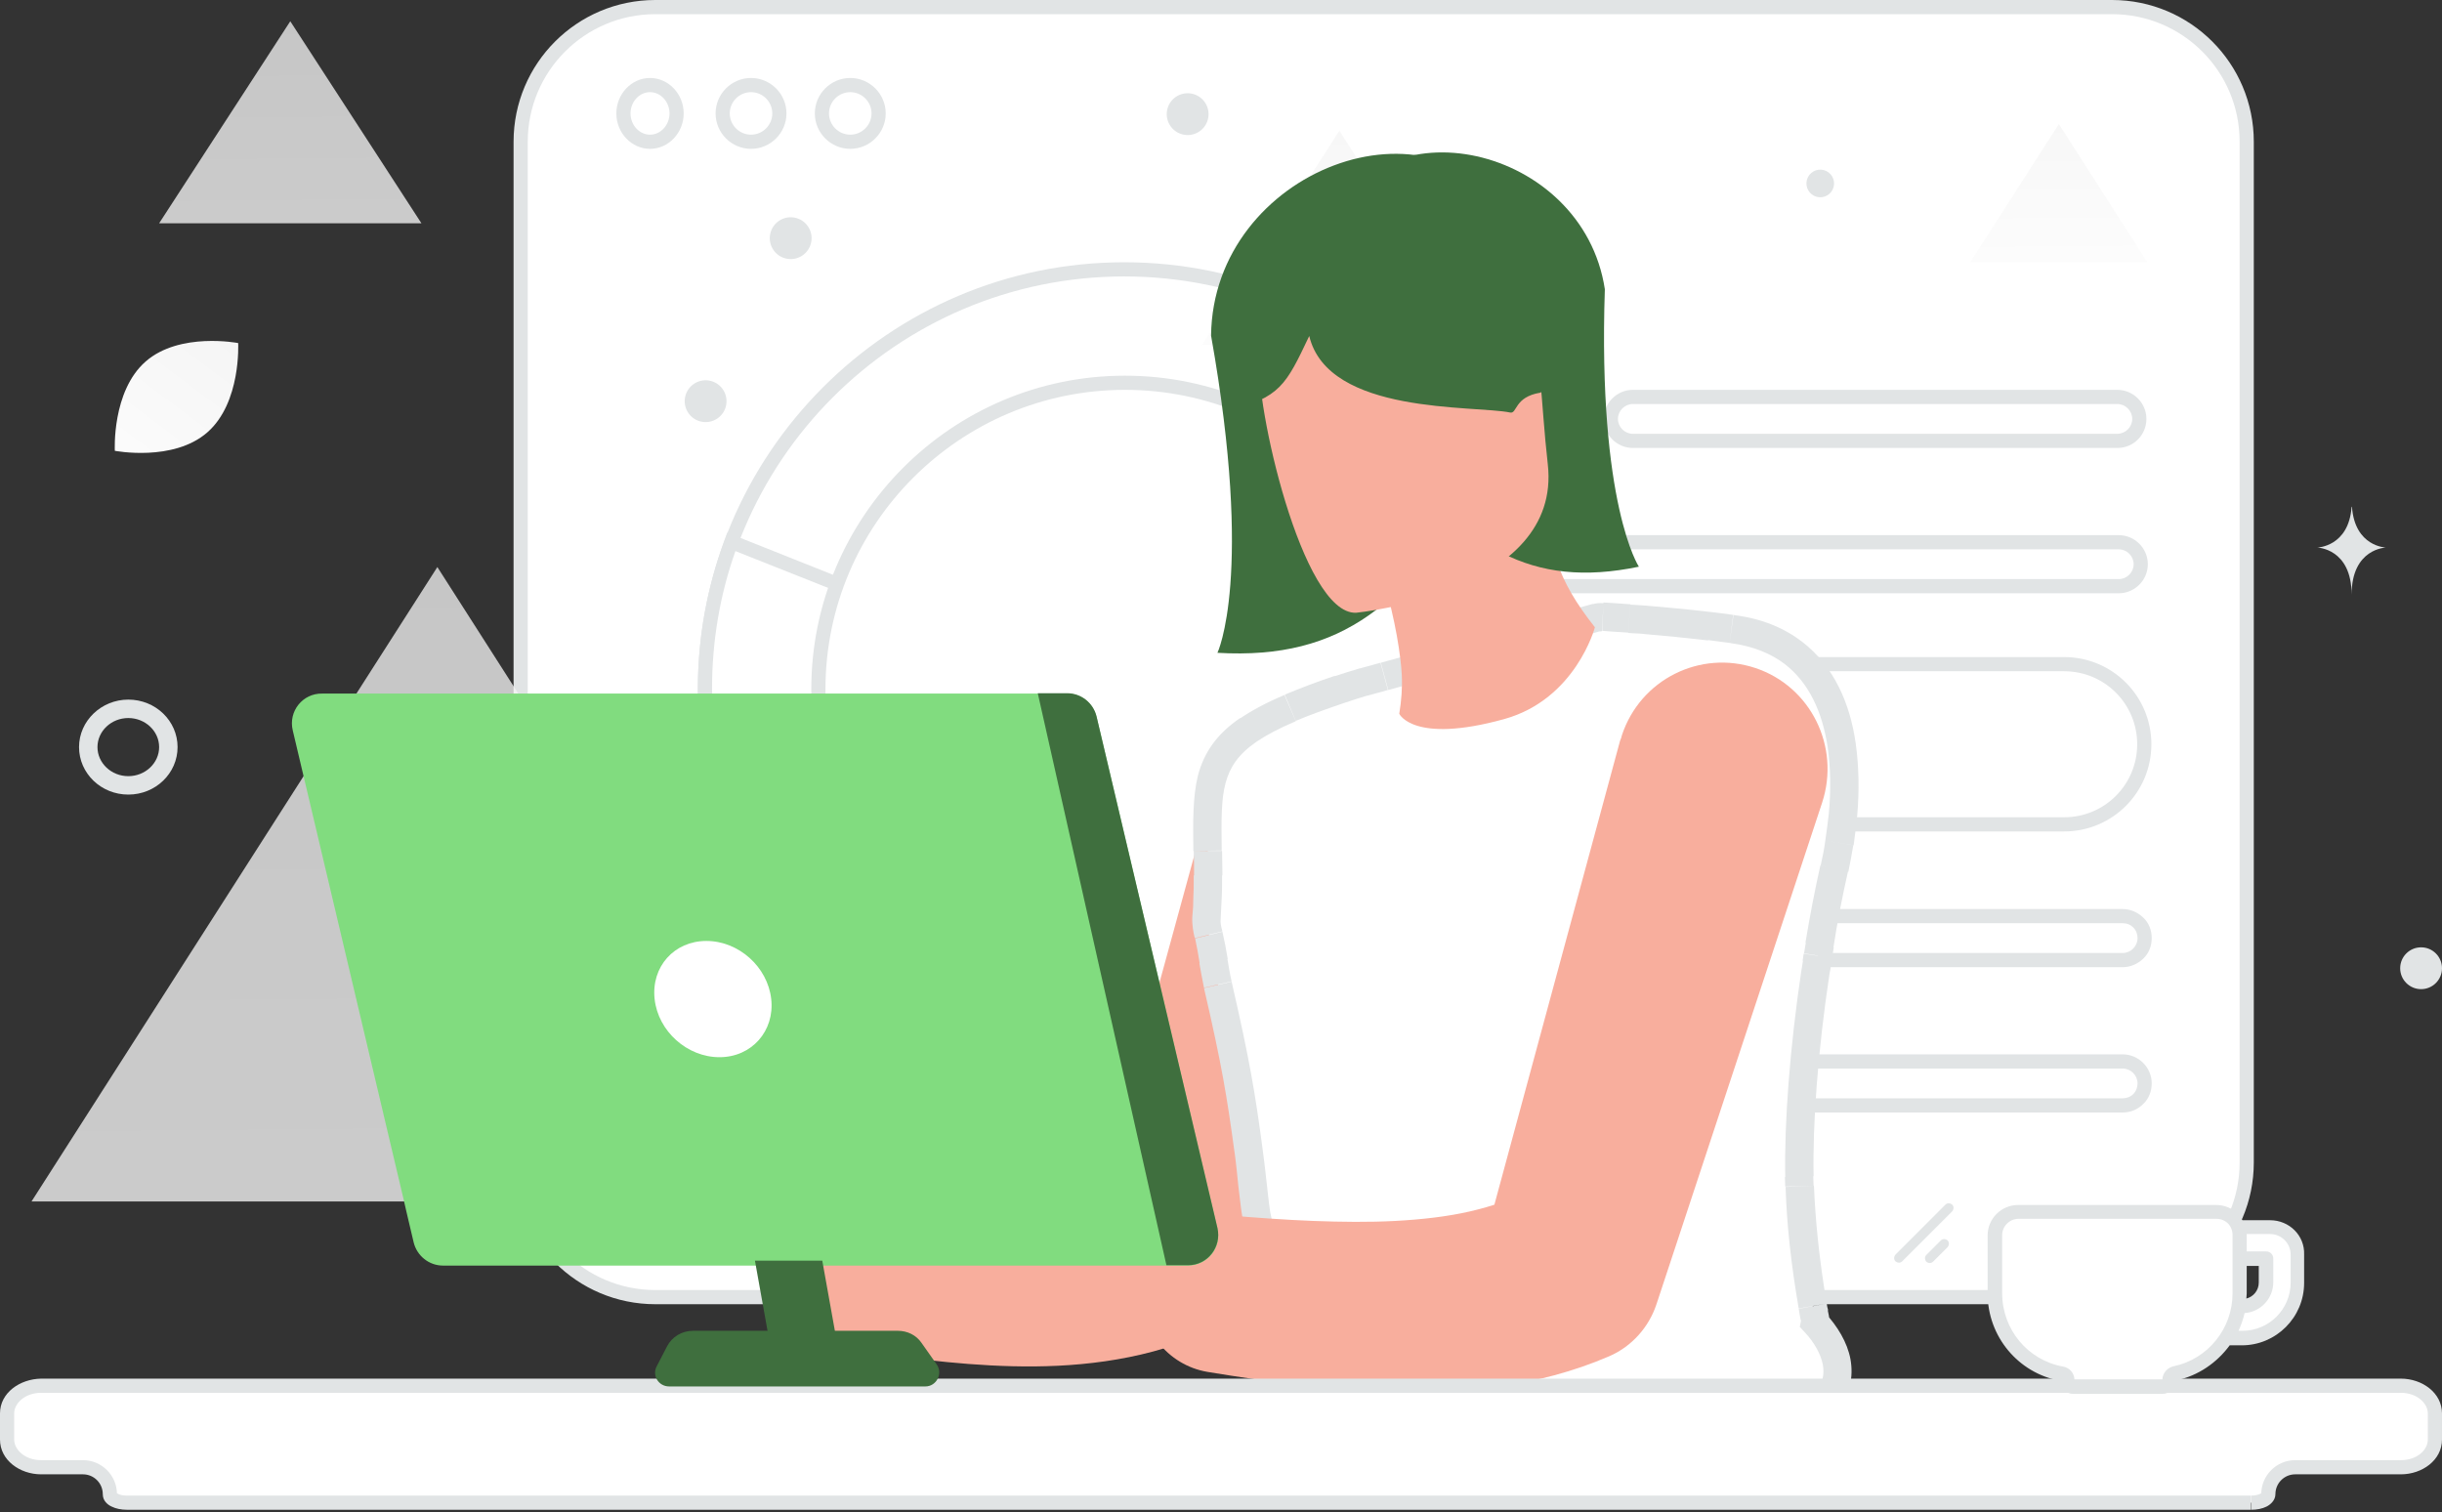 <svg width="549" height="340" viewBox="0 0 549 340" fill="none" xmlns="http://www.w3.org/2000/svg">
<rect x="0" y="0" width="549" height="340" fill="#333333" stroke="none"/>
<path d="M117.051 31.871C117.051 15.139 130.596 1.593 147.329 1.593H474.816C491.549 1.593 505.095 15.139 505.095 31.871V261.351C505.095 278.084 491.549 291.63 474.816 291.63H147.329C130.596 291.63 117.051 278.084 117.051 261.351V31.871Z" fill="white"/>
<path d="M474.818 293.224H147.331C129.722 293.224 115.459 278.962 115.459 261.352V31.872C115.459 14.263 129.722 0 147.331 0H474.818C492.428 0 506.69 14.263 506.69 31.872V261.352C506.69 278.962 492.428 293.224 474.818 293.224ZM147.331 3.187C131.475 3.187 118.646 16.016 118.646 31.872V261.352C118.646 277.209 131.475 290.037 147.331 290.037H474.818C490.675 290.037 503.503 277.209 503.503 261.352V31.872C503.503 16.016 490.675 3.187 474.818 3.187H147.331Z" fill="#E1E4E5"/>
<path d="M367.087 89.242H476.01C478.719 89.242 480.95 91.473 480.95 94.182C480.95 96.891 478.719 99.123 476.01 99.123H367.087C364.378 99.123 362.146 96.891 362.146 94.182C362.146 91.473 364.378 89.242 367.087 89.242Z" fill="white"/>
<path d="M476.012 100.716H367.089C363.503 100.716 360.555 97.768 360.555 94.182C360.555 90.597 363.503 87.648 367.089 87.648H476.012C479.597 87.648 482.546 90.597 482.546 94.182C482.546 97.768 479.677 100.716 476.012 100.716ZM367.089 90.836C365.256 90.836 363.742 92.35 363.742 94.182C363.742 96.015 365.256 97.529 367.089 97.529H476.012C477.844 97.529 479.358 96.015 479.358 94.182C479.358 92.35 477.844 90.836 476.012 90.836H367.089Z" fill="#E1E4E5"/>
<path d="M340.634 126.851C340.634 124.142 342.866 121.911 345.575 121.911H476.33C479.04 121.911 481.271 124.142 481.271 126.851C481.271 129.56 479.04 131.791 476.33 131.791H345.575C342.866 131.791 340.634 129.64 340.634 126.851ZM152.11 25.497C152.11 29.083 149.321 31.872 146.134 31.872C142.947 31.872 140.158 29.083 140.158 25.497C140.158 21.912 142.947 19.123 146.134 19.123C149.321 19.123 152.11 21.912 152.11 25.497Z" fill="white"/>
<path d="M476.33 133.386H345.575C341.989 133.386 339.041 130.438 339.041 126.852C339.041 123.266 341.989 120.318 345.575 120.318H476.33C479.916 120.318 482.864 123.266 482.864 126.852C482.864 130.438 479.916 133.386 476.33 133.386ZM345.575 123.505C343.742 123.505 342.228 125.019 342.228 126.852C342.228 128.685 343.742 130.199 345.575 130.199H476.33C478.163 130.199 479.677 128.685 479.677 126.852C479.677 125.019 478.163 123.505 476.33 123.505H345.575ZM146.134 33.466C141.991 33.466 138.564 29.881 138.564 25.498C138.564 21.116 141.991 17.53 146.134 17.53C150.277 17.53 153.704 21.116 153.704 25.498C153.704 29.881 150.277 33.466 146.134 33.466ZM146.134 20.718C143.744 20.718 141.752 22.869 141.752 25.498C141.752 28.128 143.744 30.279 146.134 30.279C148.525 30.279 150.517 28.128 150.517 25.498C150.517 22.869 148.525 20.718 146.134 20.718Z" fill="#E1E4E5"/>
<path d="M168.843 31.872C172.364 31.872 175.218 29.018 175.218 25.497C175.218 21.977 172.364 19.123 168.843 19.123C165.323 19.123 162.469 21.977 162.469 25.497C162.469 29.018 165.323 31.872 168.843 31.872Z" fill="white"/>
<path d="M168.843 33.466C164.461 33.466 160.875 29.881 160.875 25.498C160.875 21.116 164.461 17.53 168.843 17.53C173.225 17.53 176.811 21.116 176.811 25.498C176.811 29.881 173.225 33.466 168.843 33.466ZM168.843 20.718C166.214 20.718 164.062 22.869 164.062 25.498C164.062 28.128 166.214 30.279 168.843 30.279C171.473 30.279 173.624 28.128 173.624 25.498C173.624 22.869 171.473 20.718 168.843 20.718Z" fill="#E1E4E5"/>
<path d="M191.154 31.872C194.674 31.872 197.528 29.018 197.528 25.497C197.528 21.977 194.674 19.123 191.154 19.123C187.633 19.123 184.779 21.977 184.779 25.497C184.779 29.018 187.633 31.872 191.154 31.872Z" fill="white"/>
<path d="M191.154 33.466C186.771 33.466 183.186 29.881 183.186 25.498C183.186 21.116 186.771 17.53 191.154 17.53C195.536 17.53 199.122 21.116 199.122 25.498C199.122 29.881 195.536 33.466 191.154 33.466ZM191.154 20.718C188.524 20.718 186.373 22.869 186.373 25.498C186.373 28.128 188.524 30.279 191.154 30.279C193.783 30.279 195.934 28.128 195.934 25.498C195.934 22.869 193.783 20.718 191.154 20.718Z" fill="#E1E4E5"/>
<path d="M389.398 167.33C389.398 157.37 397.446 149.322 407.406 149.322H464.059C474.019 149.322 482.067 157.37 482.067 167.33C482.067 177.29 474.019 185.338 464.059 185.338H407.406C397.526 185.338 389.398 177.29 389.398 167.33ZM389.398 210.915C389.398 208.206 391.63 205.975 394.339 205.975H477.206C479.916 205.975 482.147 208.206 482.147 210.915C482.147 213.624 479.916 215.856 477.206 215.856H394.339C391.63 215.856 389.398 213.624 389.398 210.915ZM389.398 243.584C389.398 240.875 391.63 238.644 394.339 238.644H477.206C479.916 238.644 482.147 240.875 482.147 243.584C482.147 246.294 479.916 248.525 477.206 248.525H394.339C391.63 248.525 389.398 246.294 389.398 243.584Z" fill="white"/>
<path d="M477.208 250.118H394.34C390.755 250.118 387.807 247.17 387.807 243.584C387.807 239.999 390.755 237.05 394.34 237.05H477.208C480.794 237.05 483.742 239.999 483.742 243.584C483.742 245.337 483.105 247.01 481.83 248.206C480.555 249.481 478.961 250.118 477.208 250.118ZM394.34 240.238C392.508 240.238 390.994 241.752 390.994 243.584C390.994 245.417 392.508 246.931 394.34 246.931H477.208C478.085 246.931 478.961 246.612 479.599 245.975C480.236 245.337 480.555 244.461 480.555 243.584C480.555 241.752 479.041 240.238 477.208 240.238H394.34ZM477.208 217.449H394.34C390.755 217.449 387.807 214.501 387.807 210.915C387.807 207.33 390.755 204.381 394.34 204.381H477.208C478.961 204.381 480.555 205.099 481.83 206.294C483.105 207.489 483.742 209.162 483.742 210.915C483.742 212.668 483.105 214.341 481.83 215.537C480.555 216.732 478.961 217.449 477.208 217.449ZM394.34 207.569C392.508 207.569 390.994 209.083 390.994 210.915C390.994 212.748 392.508 214.262 394.34 214.262H477.208C479.041 214.262 480.555 212.748 480.555 210.915C480.555 210.039 480.236 209.162 479.599 208.525C478.961 207.887 478.164 207.569 477.208 207.569H394.34ZM464.061 186.931H407.408C396.572 186.931 387.807 178.166 387.807 167.33C387.807 156.493 396.572 147.729 407.408 147.729H464.061C474.897 147.729 483.662 156.493 483.662 167.33C483.662 178.166 474.897 186.931 464.061 186.931ZM407.408 150.916C398.325 150.916 390.994 158.246 390.994 167.33C390.994 176.414 398.325 183.744 407.408 183.744H464.061C473.145 183.744 480.475 176.414 480.475 167.33C480.475 158.246 473.145 150.916 464.061 150.916H407.408Z" fill="#E1E4E5"/>
<path d="M252.746 249.081C304.806 249.081 347.009 206.878 347.009 154.819C347.009 102.759 304.806 60.557 252.746 60.557C200.687 60.557 158.484 102.759 158.484 154.819C158.484 206.878 200.687 249.081 252.746 249.081Z" fill="white"/>
<path d="M252.746 250.755C199.918 250.755 156.891 207.727 156.891 154.899C156.891 102.071 199.838 58.964 252.746 58.964C305.575 58.964 348.602 101.991 348.602 154.82C348.602 207.648 305.575 250.755 252.746 250.755ZM252.746 62.151C201.591 62.151 160.078 103.744 160.078 154.82C160.078 205.895 201.671 247.488 252.746 247.488C303.822 247.488 345.415 205.895 345.415 154.82C345.415 103.744 303.822 62.151 252.746 62.151Z" fill="#E1E4E5"/>
<path d="M158.484 154.82C158.484 143.187 160.556 132.032 164.46 121.753L280.794 168.047L311.949 228.126C295.774 241.194 275.216 249.003 252.746 249.003C200.635 249.162 158.484 206.931 158.484 154.82Z" fill="white"/>
<path d="M252.746 250.754C199.918 250.754 156.891 207.726 156.891 154.898C156.891 143.344 158.962 132.03 162.946 121.273L163.504 119.759L281.909 166.93L282.148 167.487L313.941 228.762L312.905 229.559C295.933 243.184 274.579 250.754 252.746 250.754ZM165.337 123.902C161.831 133.783 160.078 144.221 160.078 154.818C160.078 205.893 201.671 247.487 252.746 247.487C273.463 247.487 293.702 240.475 309.957 227.726L279.678 169.32L165.337 123.902Z" fill="#E1E4E5"/>
<path d="M254.738 154.98L317.367 86.295C335.614 103.506 346.929 127.888 346.929 154.9C346.929 186.214 331.71 213.943 308.204 231.074L254.738 154.98Z" fill="white"/>
<path d="M307.885 233.305L252.746 154.899L317.367 84.064L318.562 85.179C338.004 103.506 348.682 128.286 348.682 154.899C348.682 185.417 333.941 214.341 309.24 232.349L307.885 233.305ZM256.81 155.139L308.602 228.843C331.71 211.393 345.415 183.824 345.415 154.899C345.415 129.641 335.534 106.215 317.526 88.605L256.81 155.139Z" fill="#E1E4E5"/>
<path d="M252.906 223.903C290.972 223.903 321.83 193.045 321.83 154.979C321.83 116.914 290.972 86.056 252.906 86.056C214.841 86.056 183.982 116.914 183.982 154.979C183.982 193.045 214.841 223.903 252.906 223.903Z" fill="white"/>
<path d="M252.906 225.496C214.022 225.496 182.389 193.863 182.389 154.979C182.389 116.095 214.022 84.462 252.906 84.462C291.79 84.462 323.423 116.095 323.423 154.979C323.423 193.863 291.79 225.496 252.906 225.496ZM252.906 87.649C215.775 87.649 185.576 117.848 185.576 154.979C185.576 192.11 215.775 222.309 252.906 222.309C290.037 222.309 320.236 192.11 320.236 154.979C320.236 117.848 290.037 87.649 252.906 87.649Z" fill="#E1E4E5"/>
<path opacity="0.76" fill-rule="evenodd" clip-rule="evenodd" d="M98.324 127.489L189.558 270.117H7.09L98.324 127.489Z" fill="url(#paint0_linear_177_595)"/>
<path opacity="0.76" fill-rule="evenodd" clip-rule="evenodd" d="M301.113 29.403L332.029 77.53H270.197L301.113 29.403Z" fill="url(#paint1_linear_177_595)"/>
<path d="M28.845 178.645C22.71 178.645 17.77 173.865 17.77 167.968C17.77 162.072 22.789 157.291 28.845 157.291C34.98 157.291 39.921 162.072 39.921 167.968C39.921 173.865 34.98 178.645 28.845 178.645ZM28.845 161.434C25.02 161.434 21.913 164.383 21.913 167.968C21.913 171.554 25.02 174.502 28.845 174.502C32.67 174.502 35.777 171.554 35.777 167.968C35.777 164.383 32.67 161.434 28.845 161.434Z" fill="#E1E4E5"/>
<path d="M46.611 97.21C38.962 103.903 25.815 101.353 25.815 101.353C25.815 101.353 25.098 87.967 32.747 81.273C40.396 74.58 53.544 77.13 53.544 77.13C53.544 77.13 54.261 90.516 46.611 97.21Z" fill="url(#paint2_linear_177_595)"/>
<path d="M182.3 54.766C182.972 52.258 181.484 49.68 178.976 49.008C176.468 48.336 173.891 49.824 173.219 52.332C172.547 54.84 174.035 57.418 176.543 58.09C179.051 58.762 181.628 57.273 182.3 54.766Z" fill="#E1E4E5"/>
<path d="M163.173 91.417C163.845 88.909 162.357 86.331 159.849 85.659C157.341 84.987 154.764 86.476 154.092 88.984C153.42 91.491 154.908 94.069 157.416 94.741C159.924 95.413 162.501 93.925 163.173 91.417Z" fill="#E1E4E5"/>
<path d="M271.542 26.881C272.214 24.373 270.726 21.795 268.218 21.123C265.71 20.451 263.133 21.94 262.461 24.447C261.789 26.955 263.277 29.533 265.785 30.205C268.293 30.877 270.871 29.389 271.542 26.881Z" fill="#E1E4E5"/>
<path d="M412.223 42.051C412.668 40.394 411.684 38.69 410.026 38.245C408.368 37.801 406.664 38.785 406.22 40.443C405.776 42.1 406.76 43.804 408.418 44.249C410.075 44.693 411.779 43.709 412.223 42.051Z" fill="#E1E4E5"/>
<path d="M544.299 222.389C546.895 222.389 549 220.284 549 217.688C549 215.091 546.895 212.986 544.299 212.986C541.702 212.986 539.598 215.091 539.598 217.688C539.598 220.284 541.702 222.389 544.299 222.389Z" fill="#E1E4E5"/>
<path d="M426.133 282.069L437.368 270.834C437.766 270.436 438.404 270.436 438.882 270.834C439.28 271.232 439.28 271.87 438.882 272.348L427.647 283.583C427.248 283.981 426.611 283.981 426.133 283.583C425.734 283.184 425.734 282.547 426.133 282.069Z" fill="#E1E4E5"/>
<path d="M433.066 282.149L436.333 278.882C436.732 278.483 437.369 278.483 437.847 278.882C438.246 279.28 438.246 279.918 437.847 280.396L434.58 283.663C434.182 284.061 433.544 284.061 433.066 283.663C432.668 283.185 432.668 282.547 433.066 282.149Z" fill="#E1E4E5"/>
<path d="M528.68 113.943H528.76C529.397 122.947 536.409 123.107 536.409 123.107C536.409 123.107 528.68 123.266 528.68 133.704C528.68 123.266 520.951 123.107 520.951 123.107C520.951 123.107 528.043 122.947 528.68 113.943Z" fill="#E1E4E5"/>
<path d="M272.506 177.688L245.016 278.085L254.817 266.85C251.231 268.763 247.008 270.277 242.307 271.313C237.686 272.348 232.586 272.986 227.327 273.225C222.068 273.544 216.491 273.464 210.833 273.225C205.176 272.986 199.439 272.587 193.543 272.03C184.937 271.312 177.288 277.687 176.571 286.292C175.854 294.5 181.75 301.83 189.718 303.105C195.774 304.061 201.909 304.938 208.204 305.735C214.499 306.452 220.953 307.009 227.646 307.169C234.339 307.328 241.271 307.089 248.443 306.053C255.614 305.017 263.024 303.185 270.275 299.998C274.897 298.005 278.243 294.181 279.677 289.719L279.996 288.683L312.904 189.959C316.649 178.883 310.593 166.851 299.518 163.186C288.442 159.521 276.41 165.497 272.745 176.572C272.745 176.891 272.586 177.289 272.506 177.688Z" fill="#F8AE9D"/>
<path d="M333.544 315.535C333.943 318.403 335.138 320.555 336.333 320.395C337.528 320.236 338.166 317.846 337.767 314.977C337.369 312.109 336.174 309.957 334.979 310.117C333.783 310.356 333.146 312.746 333.544 315.535Z" fill="#B55E63"/>
<path fill-rule="evenodd" clip-rule="evenodd" d="M286.452 280.475C286.452 280.396 286.372 280.316 286.292 280.236C286.133 280.077 285.734 279.838 285.256 279.44C282.786 277.607 282.308 273.384 281.591 266.372C281.352 264.061 281.033 261.432 280.715 258.484C279.041 246.133 277.846 238.962 273.862 221.432C273.464 219.679 273.145 217.926 272.906 216.093C272.587 214.101 272.268 212.189 271.79 210.197C271.472 209.002 271.233 207.727 271.312 206.452C271.472 204.858 271.551 203.345 271.551 201.751C271.631 200.476 271.631 199.201 271.631 197.926V196.811C271.631 194.978 271.631 193.145 271.551 191.313C271.392 178.086 271.233 170.676 280.715 164.142C283.185 162.468 286.213 160.795 290.117 159.202C293.224 157.847 296.89 156.492 301.113 155.138C302.945 154.5 304.778 153.943 306.611 153.385L311.232 152.11L358.881 138.883C359.359 138.724 359.837 138.724 360.315 138.724C361.351 138.803 363.423 138.883 366.292 139.122L367.646 139.202C368.363 139.281 369.16 139.281 369.957 139.361C374.021 139.68 378.961 140.158 384.379 140.795C386.132 141.034 387.885 141.194 389.718 141.433C395.216 142.15 399.678 144.062 403.263 146.771C409.478 151.552 412.905 159.042 414.1 167.648C414.817 172.508 414.817 177.767 414.339 183.106C414.18 185.257 413.861 187.329 413.542 189.48C413.223 191.392 412.905 193.305 412.427 195.217C411.152 200.954 410.036 206.691 409.08 212.428L408.682 214.819C408.602 215.376 408.522 215.934 408.443 216.412C408.363 217.05 408.203 217.687 408.124 218.325C405.494 235.695 404.219 252.587 404.459 264.46L404.538 266.611C404.857 274.579 405.733 283.583 407.486 293.543C407.566 294.021 407.646 294.579 407.725 295.057C407.805 295.455 407.885 295.854 407.964 296.332C408.044 296.65 408.044 297.049 407.964 297.368C412.905 302.627 415.136 309.718 410.435 315.136C410.116 315.455 409.877 315.774 409.558 316.093C407.088 318.403 403.582 318.802 400.235 318.961L308.125 322.547C299.44 322.865 290.595 319.28 289.001 310.754C288.364 307.407 288.125 303.344 288.523 298.563C288.523 298.563 288.842 298.244 289.4 297.766C287.966 297.288 286.93 296.013 286.93 294.419C286.93 292.188 286.85 290.117 286.85 288.204C286.77 286.133 286.691 284.061 286.611 281.989C286.531 281.352 286.452 280.874 286.452 280.475Z" fill="white"/>
<path d="M286.452 280.476L283.265 280.794V280.635V280.476H286.452ZM306.611 153.305L305.655 150.278H305.734H305.814L306.611 153.305ZM408.044 297.368L405.734 299.519L404.618 298.324L404.937 296.73L408.044 297.368ZM288.523 298.404H291.711V298.563V298.722L288.523 298.404ZM289.4 297.607L290.436 294.579L295.535 296.332L291.551 299.997L289.4 297.607ZM288.125 277.607C289.081 278.245 289.639 279.36 289.639 280.476H283.265C283.265 281.432 283.743 282.308 284.539 282.866L288.125 277.607ZM287.169 276.89C287.647 277.209 287.966 277.448 288.125 277.607L284.46 282.866C284.061 282.547 283.663 282.308 283.265 281.99L287.169 276.89ZM284.779 266.053C285.177 269.639 285.416 272.189 285.894 274.101C286.372 276.014 286.85 276.651 287.169 276.89L283.344 281.99C281.193 280.396 280.237 277.926 279.679 275.535C279.121 273.145 278.802 270.117 278.404 266.691L284.779 266.053ZM283.822 258.085C284.221 261.113 284.539 263.743 284.779 266.053L278.404 266.691C278.165 264.38 277.926 261.751 277.528 258.882L283.822 258.085ZM276.89 220.715C280.954 238.404 282.149 245.576 283.822 258.085L277.528 258.962C275.854 246.691 274.739 239.679 270.675 222.149L276.89 220.715ZM275.934 215.536C276.253 217.369 276.492 219.042 276.89 220.636L270.675 222.07C270.277 220.237 269.958 218.325 269.639 216.572L275.934 215.536ZM274.818 209.48C275.297 211.552 275.695 213.624 276.014 215.616L269.719 216.652C269.4 214.66 269.081 212.827 268.683 210.994L274.818 209.48ZM274.42 206.691C274.34 207.409 274.5 208.285 274.818 209.401L268.603 210.915C268.285 209.64 267.966 207.966 268.046 206.213L274.42 206.691ZM274.659 201.831C274.579 203.504 274.5 205.098 274.42 206.771L268.046 206.213C268.205 204.699 268.285 203.186 268.285 201.672L274.659 201.831ZM274.739 198.006C274.739 199.281 274.739 200.636 274.659 201.911L268.285 201.672C268.364 200.476 268.364 199.201 268.364 198.006H274.739ZM274.739 197.688V198.006H268.364V197.688H274.739ZM274.739 196.811V197.688H268.364V196.811H274.739ZM274.739 191.313C274.739 193.066 274.818 194.899 274.818 196.811H268.444C268.444 194.899 268.444 193.066 268.364 191.313H274.739ZM282.468 166.771C278.324 169.64 276.492 172.508 275.536 176.014C274.5 179.839 274.579 184.461 274.659 191.233L268.285 191.313C268.205 184.859 268.125 179.202 269.32 174.341C270.675 169.242 273.464 165.098 278.802 161.433L282.468 166.771ZM291.312 162.15C287.567 163.744 284.699 165.258 282.468 166.771L278.802 161.513C281.512 159.68 284.779 157.927 288.763 156.254L291.312 162.15ZM302.069 158.086C297.846 159.521 294.34 160.795 291.312 162.07L288.842 156.174C292.109 154.819 295.774 153.385 300.077 151.951L302.069 158.086ZM307.567 156.333C305.734 156.891 303.902 157.449 302.069 158.086L300.077 152.031C301.91 151.393 303.822 150.835 305.655 150.278L307.567 156.333ZM312.029 155.138L307.408 156.413L305.734 150.278L310.356 149.003L312.029 155.138ZM359.758 141.911L312.109 155.138L310.436 149.003L358.085 135.776L359.758 141.911ZM360.156 141.911C359.997 141.911 359.838 141.911 359.678 141.991L358.005 135.855C358.802 135.616 359.599 135.537 360.475 135.616L360.156 141.911ZM366.053 142.23C363.184 142.071 361.192 141.911 360.236 141.831L360.475 135.457C361.511 135.537 363.662 135.616 366.531 135.855L366.053 142.23ZM367.407 142.389C366.929 142.389 366.451 142.31 366.053 142.31L366.531 135.935C366.929 135.935 367.407 136.015 367.885 136.015L367.407 142.389ZM369.718 142.549C368.921 142.469 368.124 142.389 367.407 142.389L367.885 136.015C368.602 136.094 369.399 136.094 370.196 136.174L369.718 142.549ZM383.981 143.983C379.2 143.425 374.419 142.947 369.638 142.549L370.116 136.174C374.18 136.493 379.2 136.971 384.698 137.608L383.981 143.983ZM388.841 144.541C387.168 144.302 385.574 144.142 383.981 143.903L384.698 137.608C386.292 137.768 387.965 138.007 389.638 138.246L388.841 144.541ZM389.24 144.62L388.841 144.541L389.718 138.246L390.116 138.326L389.24 144.62ZM401.271 149.321C398.244 147.011 394.339 145.337 389.24 144.62L390.116 138.326C396.172 139.122 401.112 141.194 405.176 144.302L401.271 149.321ZM410.913 168.126C409.718 159.999 406.61 153.465 401.271 149.321L405.176 144.302C412.267 149.8 415.933 158.086 417.208 167.25L410.913 168.126ZM411.152 182.867C411.63 177.688 411.55 172.748 410.913 168.126L417.208 167.25C417.925 172.429 418.004 177.847 417.526 183.425L411.152 182.867ZM410.355 189.002C410.674 186.931 410.913 184.859 411.152 182.867L417.526 183.425C417.287 185.576 417.048 187.807 416.729 190.038L410.355 189.002ZM409.319 194.58C409.718 192.747 410.116 190.915 410.355 189.002L416.65 190.038C416.331 192.03 415.933 194.022 415.534 196.014L409.319 194.58ZM405.893 211.95C406.849 206.134 407.965 200.317 409.24 194.58L415.455 195.935C414.18 201.592 413.064 207.249 412.188 212.986L405.893 211.95ZM405.574 214.341L405.973 211.95L412.267 212.986L411.869 215.377L405.574 214.341ZM405.256 216.014C405.335 215.456 405.415 214.899 405.495 214.42L411.789 215.377C411.71 215.934 411.63 216.492 411.55 217.05L405.256 216.014ZM405.016 218.006C405.096 217.369 405.255 216.652 405.335 216.014L411.63 216.97C411.55 217.608 411.471 218.245 411.311 218.883L405.016 218.006ZM401.351 264.619C401.112 252.508 402.387 235.456 405.016 217.926L411.311 218.883C408.682 236.173 407.487 252.826 407.726 264.46L401.351 264.619ZM401.351 266.771L401.271 264.619L407.646 264.46L407.726 266.611L401.351 266.771ZM404.379 294.181C402.626 284.061 401.67 274.978 401.431 266.85L407.805 266.611C408.124 274.42 409.001 283.264 410.674 293.065L404.379 294.181ZM404.618 295.695C404.538 295.217 404.459 294.738 404.379 294.26L410.674 293.065C410.753 293.623 410.833 294.101 410.993 294.579L404.618 295.695ZM404.857 296.97C404.777 296.571 404.698 296.093 404.618 295.695L410.913 294.579C410.992 294.978 411.072 295.376 411.152 295.774L404.857 296.97ZM404.857 296.81C404.857 296.89 404.857 296.89 404.857 296.97L411.152 295.774C411.311 296.491 411.311 297.288 411.152 297.926L404.857 296.81ZM410.355 295.217C413.064 298.165 415.295 301.75 416.012 305.575C416.73 309.559 415.933 313.623 412.905 317.208L408.124 312.985C409.797 311.073 410.196 309.001 409.797 306.77C409.319 304.459 407.965 301.91 405.734 299.519L410.355 295.217ZM412.825 317.208C412.506 317.607 412.108 318.005 411.71 318.404L407.327 313.782C407.566 313.543 407.805 313.304 408.044 313.065L412.825 317.208ZM411.71 318.324C408.283 321.511 403.582 321.91 400.315 321.989L400.076 315.615C403.503 315.455 405.893 315.057 407.327 313.623L411.71 318.324ZM400.315 322.069L308.284 325.575L308.045 319.2L400.156 315.615L400.315 322.069ZM308.284 325.575C303.503 325.734 298.484 324.858 294.42 322.627C290.197 320.316 286.93 316.571 285.894 311.153L292.189 309.957C292.826 313.145 294.659 315.455 297.448 316.969C300.316 318.563 304.061 319.28 307.966 319.121L308.284 325.575ZM285.894 311.232C285.177 307.647 284.938 303.264 285.336 298.165L291.711 298.722C291.312 303.264 291.631 307.089 292.189 310.117L285.894 311.232ZM285.336 298.404C285.336 297.766 285.496 297.368 285.575 297.209C285.735 296.89 285.894 296.571 286.213 296.252L286.292 296.173L286.372 296.093C286.691 295.774 287.01 295.535 287.328 295.217L291.631 299.918C291.392 300.157 291.153 300.316 291.073 300.475L291.153 300.396C291.153 300.396 291.233 300.316 291.312 300.236C291.472 299.997 291.551 299.838 291.711 299.599C291.711 299.519 291.79 299.28 291.87 299.201C291.87 299.041 291.95 298.643 291.95 298.404H285.336ZM290.037 294.181C290.037 294.26 290.037 294.26 290.117 294.34C290.197 294.42 290.276 294.499 290.356 294.499L288.284 300.555C285.735 299.679 283.663 297.288 283.663 294.181H290.037ZM289.958 287.886C290.037 289.878 290.037 291.95 290.037 294.181L283.663 294.26C283.663 292.029 283.583 289.958 283.583 288.125L289.958 287.886ZM289.719 281.591C289.798 283.344 289.958 285.496 289.958 287.886L283.583 288.045C283.504 285.974 283.424 283.982 283.344 281.91L289.719 281.591ZM289.559 280.077C289.639 280.635 289.639 281.113 289.639 281.591L283.265 281.91C283.265 281.511 283.265 281.193 283.185 280.794L289.559 280.077Z" fill="#E1E4E5"/>
<path d="M358.562 141.034C358.562 141.034 354.259 157.21 338.163 161.672C317.685 167.329 314.578 160.477 314.578 160.477C315.056 157.528 315.295 154.66 315.136 151.632C315.056 150.437 314.976 149.321 314.817 148.126C314.419 144.859 313.781 141.194 312.825 137.13C312.586 136.174 312.347 135.138 312.108 134.102V133.943C326.132 128.684 337.127 120.796 343.821 109.083L345.813 107.489L347.167 106.453L347.566 107.25L347.645 109.959C347.884 122.708 350.036 130.278 358.562 141.034ZM364.219 166.532L333.462 280.077L344.458 267.328C340.394 269.48 335.693 271.153 330.514 272.348C325.335 273.543 319.598 274.181 313.701 274.499C307.725 274.818 301.59 274.738 295.216 274.499C288.921 274.26 282.387 273.782 275.853 273.225H275.773C266.052 272.348 257.527 279.599 256.73 289.4C255.933 298.722 262.467 306.929 271.471 308.443C278.244 309.559 285.176 310.595 292.188 311.392C299.2 312.188 306.53 312.826 314.02 312.985C321.51 313.144 329.319 312.826 337.287 311.71C345.335 310.515 353.621 308.443 361.749 304.937C366.928 302.706 370.673 298.324 372.346 293.384L372.745 292.189L409.637 180.476C413.78 167.887 407.087 154.341 394.657 150.198C382.227 146.054 368.761 152.748 364.617 165.337C364.538 165.735 364.378 166.214 364.219 166.532Z" fill="#F8AE9D"/>
<path fill-rule="evenodd" clip-rule="evenodd" d="M1.594 323.663V317.687C1.594 314.261 5.02 311.472 9.243 311.472H539.756C543.979 311.472 547.406 314.261 547.406 317.687V323.663C547.406 327.089 543.979 329.878 539.756 329.878H516.011C512.665 329.878 509.956 332.587 509.956 335.934C509.956 336.969 508.203 337.846 506.051 337.846H28.526C26.374 337.846 24.701 336.969 24.701 335.934C24.701 332.587 21.992 329.878 18.645 329.878H9.243C5.02 329.878 1.594 327.089 1.594 323.663Z" fill="white"/>
<path d="M3.187 317.766V323.742H0V317.766H3.187ZM9.243 313.144C5.578 313.144 3.187 315.535 3.187 317.766H0C0 313.144 4.462 310.037 9.243 309.957V313.144ZM539.756 313.144H9.243V309.957H539.756V313.144ZM545.812 317.766C545.812 315.535 543.421 313.144 539.756 313.144V309.957C544.537 309.957 548.999 313.144 548.999 317.766H545.812ZM545.812 323.662V317.686H548.999V323.662H545.812ZM539.756 328.284C543.421 328.284 545.812 325.973 545.812 323.662H548.999C548.999 328.284 544.537 331.471 539.756 331.471V328.284ZM516.011 328.284H539.756V331.471H516.011V328.284ZM506.051 336.252C506.928 336.252 507.645 336.092 508.123 335.853C508.681 335.614 508.362 335.534 508.362 335.933H511.549C511.549 337.367 510.354 338.323 509.557 338.722C508.601 339.2 507.406 339.439 506.131 339.439V336.252H506.051ZM28.526 336.252H506.051V339.439H28.526V336.252ZM26.295 335.933C26.295 335.534 25.976 335.614 26.534 335.853C26.932 336.092 27.649 336.252 28.526 336.252V339.439C27.251 339.439 26.055 339.2 25.099 338.722C24.223 338.323 23.107 337.447 23.107 335.933H26.295ZM9.243 328.284H18.645V331.471H9.243V328.284ZM3.187 323.662C3.187 325.893 5.578 328.284 9.243 328.284V331.471C4.462 331.471 0 328.284 0 323.662H3.187ZM23.107 335.933C23.107 333.463 21.115 331.471 18.645 331.471V328.284C22.868 328.284 26.295 331.71 26.295 335.933H23.107ZM516.011 331.471C513.541 331.471 511.549 333.463 511.549 335.933H508.362C508.362 331.71 511.788 328.284 516.011 328.284V331.471Z" fill="#E1E4E5"/>
<path d="M65.818 164.222L90.678 269.401L91.316 272.19L92.989 279.281C93.706 282.309 96.415 284.54 99.603 284.54H267.091C271.474 284.54 274.74 280.476 273.705 276.174L246.534 161.195C245.816 158.167 243.107 155.936 239.92 155.936H72.431C68.049 155.856 64.782 159.92 65.818 164.222Z" fill="#81DC7F"/>
<path d="M147.169 224.62C147.966 231.871 154.499 237.688 161.75 237.688C169.001 237.688 174.18 231.792 173.384 224.62C172.587 217.369 166.053 211.553 158.802 211.553C151.551 211.553 146.372 217.369 147.169 224.62Z" fill="white"/>
<path d="M233.306 155.855L262.23 284.46H267.09C271.473 284.46 274.66 280.396 273.704 276.093L246.533 161.114C245.816 158.087 243.106 155.855 239.919 155.855H233.306ZM184.86 283.424L189.481 309.161H174.342L169.721 283.424H184.86Z" fill="#3F6F3E"/>
<path d="M210.595 306.771L207.169 301.91C205.973 300.157 203.981 299.201 201.83 299.201H155.775C153.305 299.201 151.073 300.556 149.958 302.707L147.647 307.169C146.532 309.241 148.046 311.711 150.436 311.711H208.045C210.515 311.711 212.029 308.843 210.595 306.771Z" fill="#3F6F3E"/>
<path fill-rule="evenodd" clip-rule="evenodd" d="M332.426 108.684V127.409L346.131 116.333C346.131 116.333 350.355 98.405 353.781 85.098C355.932 76.732 361.111 48.525 340.076 49.8C322.865 19.282 272.666 38.166 272.268 75.457C281.909 129.64 273.702 146.771 273.702 146.771C302.068 148.444 316.49 135.297 332.426 108.684Z" fill="#3F6F3E"/>
<path fill-rule="evenodd" clip-rule="evenodd" d="M312.507 101.593L314.818 117.927L301.511 109.959C301.511 109.959 295.615 94.82 290.993 83.665C288.045 76.653 279.997 52.669 298.483 51.155C309.718 22.39 355.853 32.59 360.794 65.02C359.2 113.465 368.443 127.409 368.443 127.409C343.901 132.509 329.718 122.788 312.507 101.593Z" fill="#3F6F3E"/>
<path d="M304.86 137.768C304.86 137.768 351.234 133.226 347.968 104.382C344.701 75.537 348.525 55.538 318.725 57.211C288.924 58.884 284.462 70.518 283.187 80.398C281.992 90.278 292.669 138.166 304.86 137.768Z" fill="#F8AE9D"/>
<path fill-rule="evenodd" clip-rule="evenodd" d="M346.291 88.286C340.394 89.243 341.112 93.067 339.518 92.749C331.39 91.075 298.562 93.306 294.339 75.537C289.08 86.613 287.805 89.322 276.172 92.35V59.84L349.478 52.908C349.558 52.908 348.362 87.968 346.291 88.286Z" fill="#3F6F3E"/>
<path opacity="0.76" fill-rule="evenodd" clip-rule="evenodd" d="M65.259 4.78L94.741 50.198H35.777L65.259 4.78Z" fill="url(#paint3_linear_177_595)"/>
<path opacity="0.76" fill-rule="evenodd" clip-rule="evenodd" d="M462.865 27.888L482.786 58.963H442.945L462.865 27.888Z" fill="url(#paint4_linear_177_595)"/>
<path fill-rule="evenodd" clip-rule="evenodd" d="M510.356 275.934H503.184C502.467 273.942 500.555 272.508 498.324 272.508H453.782C450.914 272.508 448.523 274.819 448.523 277.767V290.834C448.523 299.838 454.978 307.328 463.503 308.842C464.22 309.002 464.778 309.559 464.778 310.356C464.778 311.153 465.416 311.79 466.213 311.79H486.212C487.009 311.79 487.726 311.153 487.726 310.276C487.726 309.559 488.284 308.922 489.001 308.762C493.862 307.727 497.925 304.778 500.555 300.794H504.14C510.993 300.794 516.571 295.217 516.571 288.364V282.069C516.571 278.643 513.782 275.934 510.356 275.934ZM509.399 288.364C509.399 291.312 507.009 293.703 504.061 293.703H503.264C503.423 292.747 503.503 291.791 503.503 290.834V283.026H509.399V288.364Z" fill="white"/>
<path d="M510.355 274.341H504.14C503.821 273.863 503.502 273.385 503.104 272.907C501.829 271.632 500.076 270.915 498.244 270.915H453.702C449.957 270.915 446.85 273.943 446.85 277.768V290.835C446.85 300.477 453.702 308.684 463.104 310.437C463.184 312.11 464.459 313.385 466.132 313.385H486.132C487.805 313.385 489.24 312.03 489.24 310.357C494.18 309.321 498.403 306.373 501.271 302.469H503.981C511.71 302.469 518.004 296.174 518.004 288.445V282.07C518.164 277.768 514.658 274.341 510.355 274.341ZM505.096 284.62H507.805V288.365C507.805 290.118 506.61 291.552 505.016 291.951C505.016 291.552 505.096 291.234 505.096 290.835V284.62ZM488.682 307.17C487.248 307.488 486.212 308.684 486.132 310.118H466.371C466.292 308.684 465.256 307.488 463.822 307.249C455.854 305.815 450.116 298.883 450.116 290.755V277.688C450.116 275.696 451.79 274.023 453.782 274.023H498.323C499.279 274.023 500.236 274.421 500.873 275.058C501.51 275.696 501.909 276.652 501.909 277.608V290.835C501.909 298.724 496.331 305.576 488.682 307.17ZM514.976 288.365C514.976 294.341 510.116 299.202 504.14 299.202H503.263C503.821 297.927 504.299 296.652 504.618 295.218C508.204 294.979 511.072 291.951 511.072 288.285V282.947C511.072 282.07 510.355 281.353 509.479 281.353H505.096V277.688C505.096 277.608 505.096 277.529 505.096 277.449H510.355C512.905 277.449 514.976 279.521 514.976 282.07V288.365Z" fill="#E1E4E5"/>
<defs>
<linearGradient id="paint0_linear_177_595" x1="99.052" y1="350.112" x2="95.614" y2="-27.657" gradientUnits="userSpaceOnUse">
<stop stop-color="white"/>
<stop offset="1" stop-color="#EEEEEE"/>
</linearGradient>
<linearGradient id="paint1_linear_177_595" x1="301.348" y1="104.447" x2="300.194" y2="-22.959" gradientUnits="userSpaceOnUse">
<stop stop-color="white"/>
<stop offset="1" stop-color="#EEEEEE"/>
</linearGradient>
<linearGradient id="paint2_linear_177_595" x1="16.668" y1="119.91" x2="74.109" y2="43.387" gradientUnits="userSpaceOnUse">
<stop stop-color="white"/>
<stop offset="1" stop-color="#EEEEEE"/>
</linearGradient>
<linearGradient id="paint3_linear_177_595" x1="65.488" y1="75.671" x2="64.409" y2="-44.624" gradientUnits="userSpaceOnUse">
<stop stop-color="white"/>
<stop offset="1" stop-color="#EEEEEE"/>
</linearGradient>
<linearGradient id="paint4_linear_177_595" x1="463.024" y1="76.392" x2="462.276" y2="-5.915" gradientUnits="userSpaceOnUse">
<stop stop-color="white"/>
<stop offset="1" stop-color="#EEEEEE"/>
</linearGradient>
</defs>
</svg>
